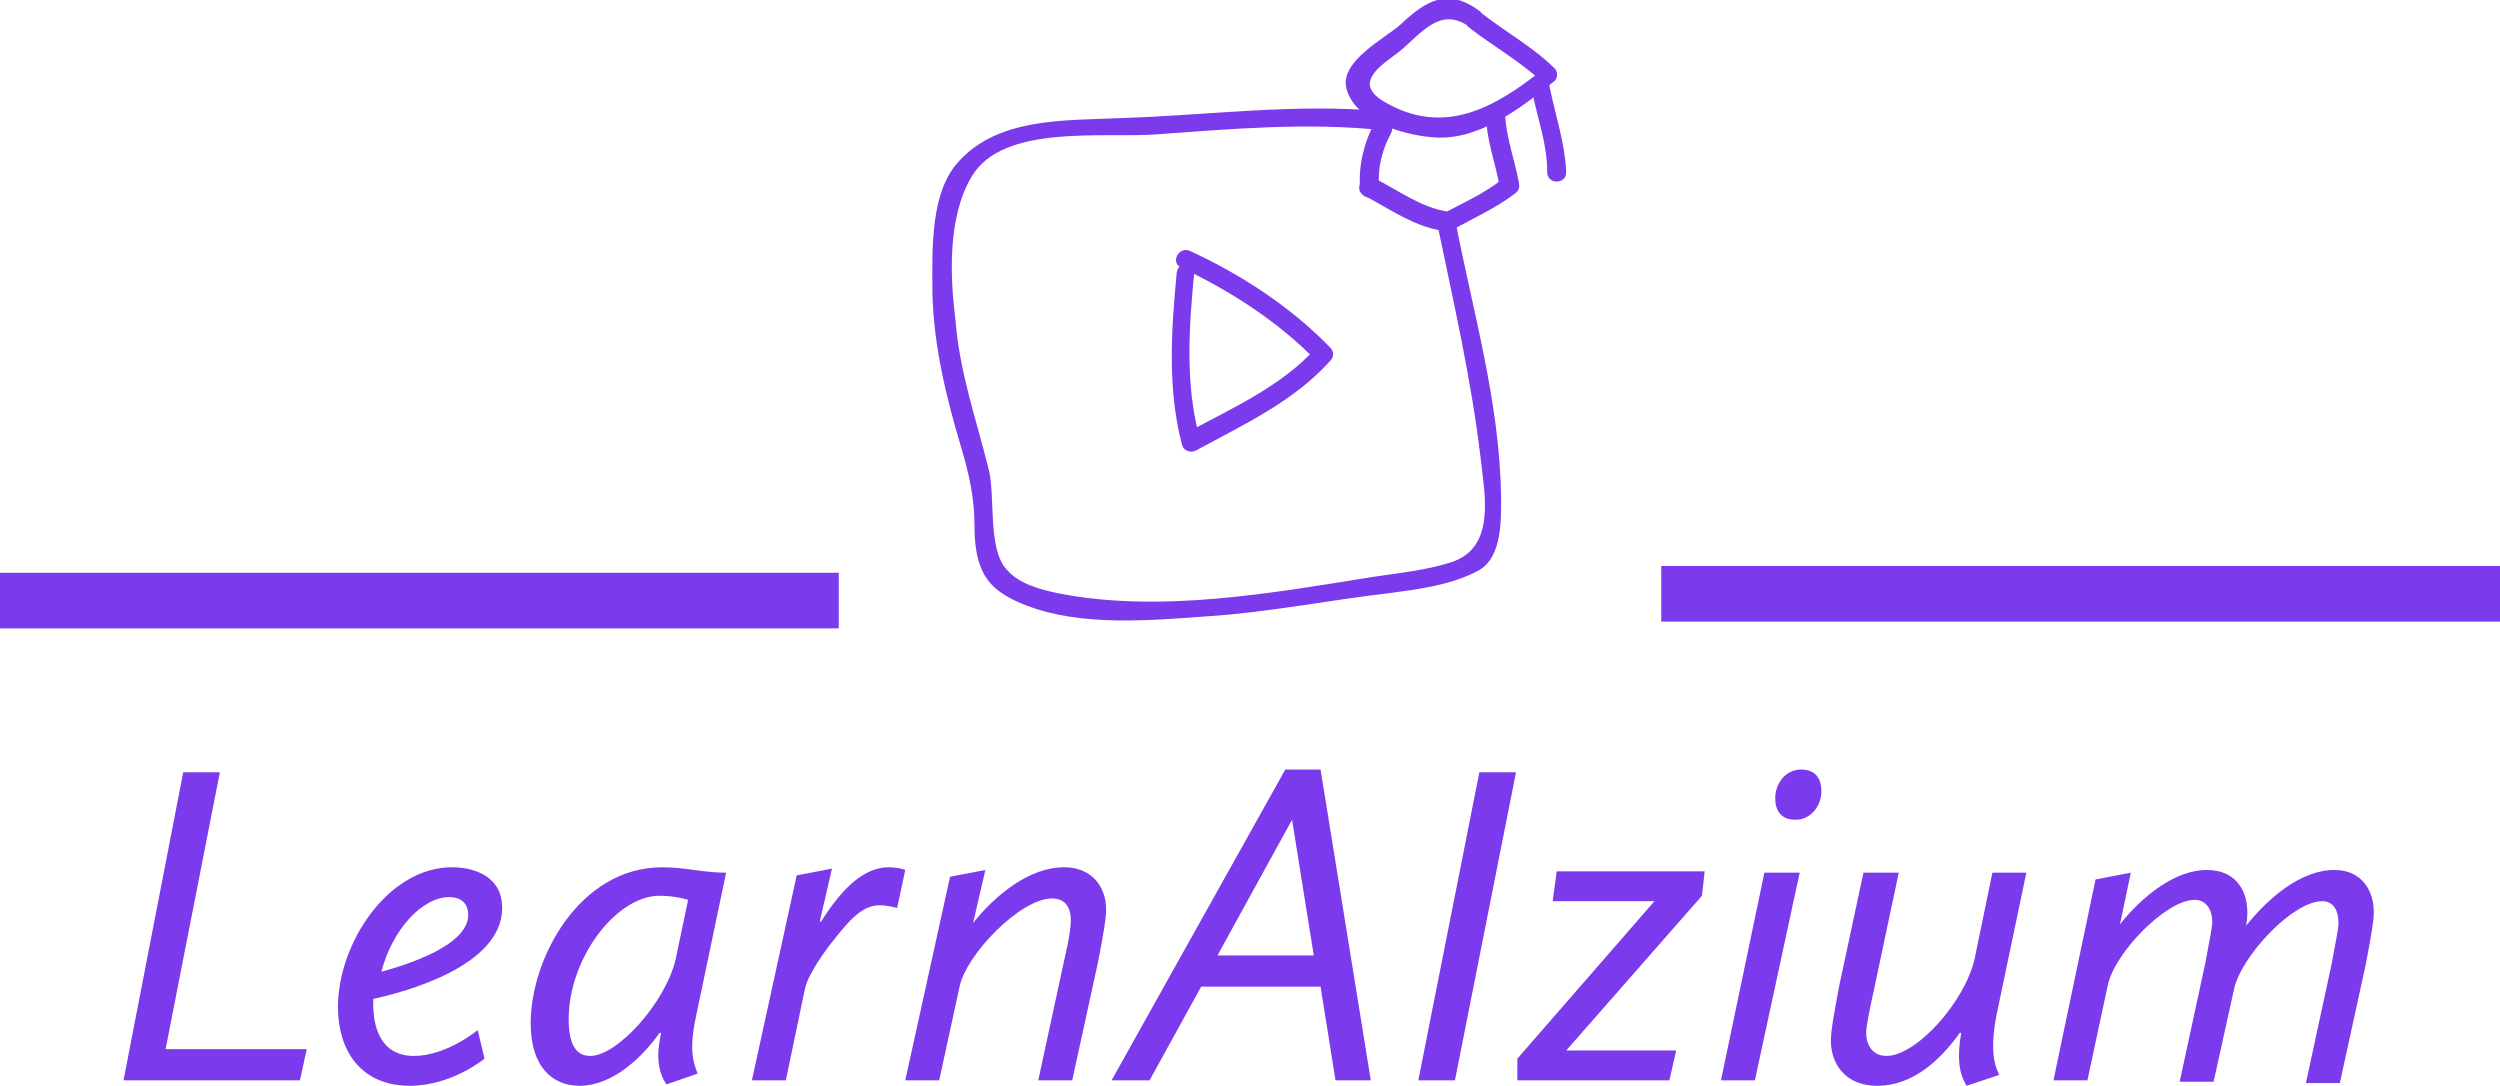 <?xml version="1.0" encoding="utf-8"?>
<!-- Generator: Adobe Illustrator 26.0.3, SVG Export Plug-In . SVG Version: 6.00 Build 0)  -->
<svg version="1.1" id="Layer_1" xmlns="http://www.w3.org/2000/svg" xmlns:xlink="http://www.w3.org/1999/xlink" x="0px" y="0px"
	 viewBox="0 0 184.2 80" style="enable-background:new 0 0 184.2 80;" xml:space="preserve">
<style type="text/css">
	.st0{fill:#7C3AED;}
</style>
<g>
	<path class="st0" d="M151.3,79.6h2.5l1.5-7c0.5-2.4,4.3-6.3,6.4-6.3c0.9,0,1.3,0.8,1.3,1.6c0,0.5-0.2,1.3-0.5,3l-1.9,8.8h2.5
		l1.5-6.8c0.5-2.4,4.3-6.5,6.5-6.5c0.9,0,1.2,0.8,1.2,1.6c0,0.5-0.2,1.3-0.5,3l-1.9,8.8h2.5l1.9-8.7c0.4-2.1,0.6-3.2,0.6-3.9
		c0-1.6-0.9-3.1-2.9-3.1c-2.5,0-4.9,2.1-6.5,4.1c0.4-2.3-0.6-4.1-2.9-4.1c-2.4,0-4.8,2-6.4,4l0.8-3.8l-2.6,0.5L151.3,79.6z
		 M134.9,76.7c0,1.6,1,3.3,3.4,3.3c2.8,0,4.8-2.1,6.1-3.9h0.1c-0.3,1.8-0.2,2.9,0.4,3.9l2.4-0.8c-0.5-1-0.6-2.3-0.2-4.4l2.2-10.5
		h-2.5l-1.3,6.3c-0.7,3.2-4.3,7.2-6.5,7.2c-1.1,0-1.5-0.9-1.5-1.7c0-0.4,0.2-1.5,0.6-3.3l1.8-8.5h-2.6l-1.8,8.4
		C135.1,74.9,134.9,75.9,134.9,76.7z M126.8,79.6h2.5l3.3-15.3H130L126.8,79.6z M132.3,60.4c1.1,0,1.9-1,1.9-2.1
		c0-0.9-0.4-1.6-1.5-1.6c-1.2,0-1.9,1.1-1.9,2.1C130.8,59.7,131.2,60.4,132.3,60.4z M111.8,79.6H123l0.5-2.2h-8.1l10-11.4l0.2-1.8
		h-10.9l-0.3,2.2h7.5L111.8,78V79.6z M104.5,79.6h2.7l4.5-22.7H109L104.5,79.6z M95.2,60.4l1.6,10h-7.1L95.2,60.4z M81.9,79.6h2.8
		l3.8-6.9h8.8l1.1,6.9h2.6l-3.7-22.9h-2.6L81.9,79.6z M66.7,79.6h2.5l1.5-6.9c0.5-2.4,4.5-6.5,6.8-6.5c1.1,0,1.4,0.8,1.4,1.6
		c0,0.5-0.1,1.3-0.5,3l-1.9,8.8H79l1.9-8.7c0.4-2.1,0.6-3.2,0.6-3.9c0-1.6-1-3.1-3.1-3.1c-2.6,0-5.1,2.1-6.7,4.1l0.9-3.9l-2.6,0.5
		L66.7,79.6z M55.4,79.6h2.5l1.4-6.7c0.2-1.1,1.6-3,2.1-3.6c1.1-1.4,2.1-2.6,3.4-2.6c0.6,0,1.3,0.2,1.3,0.2l0.6-2.8
		c0,0-0.5-0.2-1.2-0.2c-1.7,0-3.3,1.3-5,4h-0.1l0.9-3.9l-2.6,0.5L55.4,79.6z M41.9,75.1c0-4.5,3.5-9.1,6.7-9.1
		c1.2,0,2.1,0.3,2.1,0.3l-0.9,4.3c-0.7,3.2-4.3,7.2-6.3,7.2C42.6,77.8,41.9,77.2,41.9,75.1z M39.1,75.4c0,3.2,1.6,4.6,3.6,4.6
		c2.5,0,4.7-2.2,5.9-3.9h0.1c-0.1,0.6-0.2,1.2-0.2,1.6c0,0.9,0.2,1.6,0.6,2.2l2.3-0.8C51.2,78.6,51,78,51,77.1
		c0-0.6,0.1-1.4,0.3-2.3l2.2-10.5c-1.7,0-3-0.4-4.7-0.4C42.7,63.9,39.1,70.6,39.1,75.4z M33.1,66.1c1,0,1.4,0.6,1.4,1.3
		c0,2.3-4.6,3.7-6.4,4.2C28.9,68.5,31.1,66.1,33.1,66.1z M24.9,74.2c0,3.1,1.6,5.8,5.3,5.8c3.1,0,5.5-2,5.5-2l-0.5-2.1
		c0,0-2.3,1.9-4.7,1.9c-2.5,0-3-2.2-3-3.8v-0.4c2.3-0.5,9.5-2.4,9.5-6.7c0-2.3-2-3-3.7-3C28.6,63.9,24.9,69.5,24.9,74.2z M9.1,79.6
		h13l0.5-2.3H12.2l4-20.4h-2.7L9.1,79.6z"/>
	<path class="st0" d="M108.2,2c1.8,1.4,3.8,2.5,5.5,4.1c0-0.3,0-0.7,0-1c-3.5,2.8-7.3,5-11.7,2.4c-2.4-1.4-0.2-2.7,1.1-3.7
		c1.6-1.3,3-3.4,5.2-1.8c0.7,0.5,1.4-0.7,0.7-1.2c-2.3-1.7-3.9-0.8-5.8,1c-1.1,1-4.5,2.7-4,4.7c0.6,2.4,4.1,3.4,6.2,3.6
		c3.4,0.4,6.6-2.1,9.1-4.1c0.3-0.2,0.3-0.8,0-1C113,3.5,111,2.4,109.2,1C108.5,0.4,107.5,1.4,108.2,2z"/>
	<path class="st0" d="M112.9,6.8c0.4,2,1.1,3.8,1.1,5.9c0,0.9,1.4,0.9,1.4,0c-0.1-2.2-0.8-4.2-1.2-6.2
		C114.1,5.5,112.7,5.9,112.9,6.8z"/>
	<path class="st0" d="M101.3,9c-0.8,1.5-1.2,3.1-1.1,4.9c0.1,0.9,1.5,0.9,1.4,0c-0.1-1.5,0.2-2.8,0.9-4.1
		C102.9,8.9,101.7,8.2,101.3,9z"/>
	<path class="st0" d="M100.5,14.4c1.9,1,3.7,2.3,5.8,2.6c0.9,0.1,1.3-1.2,0.4-1.4c-2-0.3-3.7-1.6-5.5-2.5
		C100.4,12.8,99.7,14,100.5,14.4z"/>
	<path class="st0" d="M106.9,17c1.6-0.9,3.4-1.7,4.8-2.8c0.7-0.6-0.3-1.6-1-1c-1.4,1.1-3,1.8-4.5,2.6
		C105.4,16.2,106.1,17.4,106.9,17z"/>
	<path class="st0" d="M111.9,13.4c-0.3-1.6-0.9-3.2-1-4.9c0-0.9-1.4-0.9-1.4,0c0,1.8,0.7,3.5,1,5.3
		C110.7,14.7,112.1,14.3,111.9,13.4z"/>
	<path class="st0" d="M105.9,16.5c1.2,5.8,2.5,11.4,3.2,17.3c0.3,2.7,1.1,6.5-2.1,7.6c-1.8,0.6-3.8,0.8-5.8,1.1
		c-7.5,1.2-15.8,2.7-23.3,1.2c-1.4-0.3-2.8-0.7-3.7-1.7c-1.5-1.6-0.8-5.5-1.4-7.6c-0.9-3.6-2.1-7-2.4-10.8C70,20.4,69.8,16,71.6,13
		c2.3-3.9,9.8-2.8,13.6-3.1c5.5-0.4,11.2-0.9,16.7-0.3c0.9,0.1,0.9-1.3,0-1.4C95.4,7.6,89,8.5,82.6,8.7c-4.2,0.2-9.4-0.1-12.3,3.6
		c-1.8,2.4-1.6,6.5-1.6,9.3c0.1,3.9,1,7.6,2.1,11.3c0.6,2,1,3.8,1,5.8c0,1.1,0.1,2.4,0.6,3.4c0.6,1.3,1.9,2,3.2,2.5
		c4.1,1.6,9.3,1.1,13.5,0.8c4.5-0.3,8.9-1.2,13.3-1.7c2.2-0.3,4.6-0.6,6.6-1.7c1.7-1,1.6-3.8,1.6-5.4c-0.1-7-2.1-13.7-3.4-20.5
		C107.1,15.3,105.7,15.6,105.9,16.5z"/>
	<path class="st0" d="M86.7,20.1c-0.4,4.2-0.7,8.6,0.4,12.7c0.1,0.4,0.6,0.6,1,0.4c3.5-1.9,7.2-3.6,9.9-6.6c0.3-0.3,0.3-0.7,0-1
		c-2.9-3-6.6-5.4-10.3-7.1c-0.8-0.4-1.5,0.8-0.7,1.2c3.6,1.7,7.2,4,10,6.9c0-0.3,0-0.7,0-1c-2.6,2.9-6.3,4.5-9.6,6.3
		c0.3,0.1,0.7,0.3,1,0.4c-1.1-4-0.8-8.2-0.4-12.3C88.2,19.2,86.8,19.2,86.7,20.1z"/>
	<rect x="122.4" y="41.7" class="st0" width="61.8" height="4.1"/>
	<rect y="42.2" class="st0" width="61.8" height="4.1"/>
</g>
</svg>
